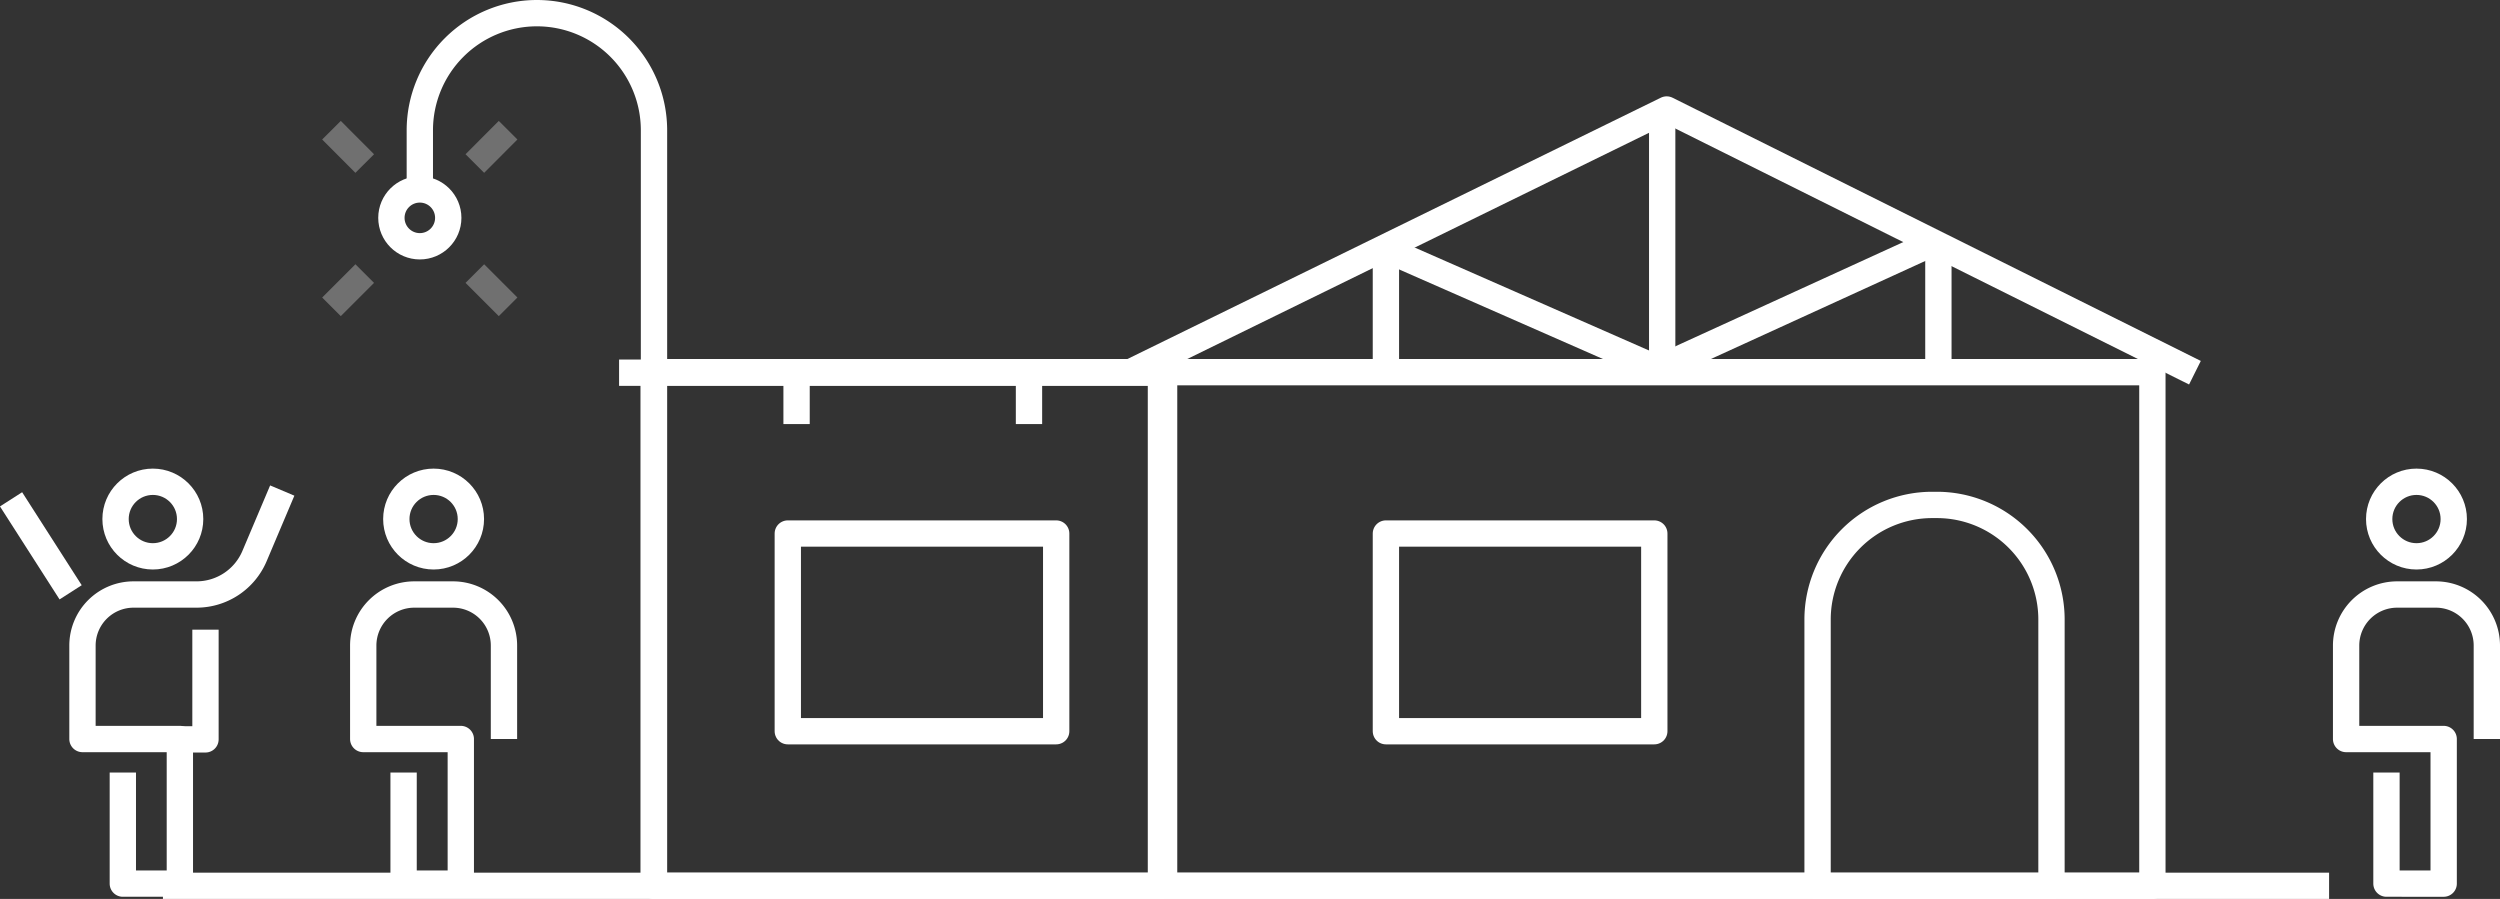 <svg xmlns="http://www.w3.org/2000/svg" viewBox="0 0 284.94 102.46"><rect x="0" y="0" width="284.94" height="102.46" fill="#333333" stroke="none"/><defs><style>.cls-1{fill:none;stroke:#fff;stroke-linejoin:round;stroke-width:3px;}.cls-2{opacity:0.3;}</style></defs><title>chile-community</title><g id="Layer_2" data-name="Layer 2"><g id="copy"><line class="cls-1" x1="265.46" y1="100.96" x2="18.57" y2="100.96"/><rect class="cls-1" x="132.68" y="42.42" width="112.64" height="58.54"/><polyline class="cls-1" points="128.72 42.48 189.96 12.48 250.17 42.48"/><line class="cls-1" x1="157.96" y1="42.03" x2="157.96" y2="28.41"/><line class="cls-1" x1="188.96" y1="42.03" x2="157.96" y2="28.41"/><line class="cls-1" x1="189.45" y1="42.03" x2="189.45" y2="12.91"/><line class="cls-1" x1="220.93" y1="42.03" x2="220.93" y2="27.41"/><line class="cls-1" x1="188.96" y1="42.03" x2="220.93" y2="27.41"/><path class="cls-1" d="M220.22,57.55h.54a13.06,13.06,0,0,1,13.06,13.06V101a0,0,0,0,1,0,0H207.16a0,0,0,0,1,0,0V70.61A13.06,13.06,0,0,1,220.22,57.55Z"/><rect class="cls-1" x="157.96" y="60.81" width="30.59" height="22.53"/><rect class="cls-1" x="74.51" y="42.42" width="57.81" height="58.54"/><line class="cls-1" x1="70.56" y1="42.48" x2="132.46" y2="42.48"/><line class="cls-1" x1="90.79" y1="42.03" x2="90.79" y2="48.33"/><line class="cls-1" x1="117.28" y1="42.03" x2="117.28" y2="48.33"/><rect class="cls-1" x="89.79" y="60.81" width="30.59" height="22.53"/><path class="cls-1" d="M47.85,21V14.85A13.35,13.35,0,0,1,61.19,1.5h0A13.35,13.35,0,0,1,74.54,14.85v86.56"/><circle class="cls-1" cx="47.85" cy="24.83" r="3.24"/><g class="cls-2"><line class="cls-1" x1="54.12" y1="31.18" x2="57.91" y2="34.97"/><line class="cls-1" x1="37.78" y1="14.84" x2="41.57" y2="18.64"/><line class="cls-1" x1="41.57" y1="31.18" x2="37.78" y2="34.97"/><line class="cls-1" x1="57.91" y1="14.84" x2="54.12" y2="18.64"/></g><circle class="cls-1" cx="17.42" cy="59.16" r="4.25"/><path class="cls-1" d="M14,88.05v12.66h6.5V84.23H9.4V73.58a5.82,5.82,0,0,1,5.82-5.82H22.4A7.18,7.18,0,0,0,29,63.4l3.17-7.49"/><circle class="cls-1" cx="49.42" cy="59.16" r="4.25"/><path class="cls-1" d="M57.44,84.23V73.58a5.81,5.81,0,0,0-5.82-5.82h-4.4a5.82,5.82,0,0,0-5.82,5.82V84.23H52.52v16.48H46V88.05"/><line class="cls-1" x1="8.05" y1="67.51" x2="1.26" y2="56.91"/><polyline class="cls-1" points="19.92 84.27 23.42 84.27 23.42 71.77"/><circle class="cls-1" cx="275.42" cy="59.16" r="4.25"/><path class="cls-1" d="M283.44,84.23V73.58a5.81,5.81,0,0,0-5.82-5.82h-4.4a5.82,5.82,0,0,0-5.82,5.82V84.23h11.12v16.48H272V88.05"/></g></g></svg>